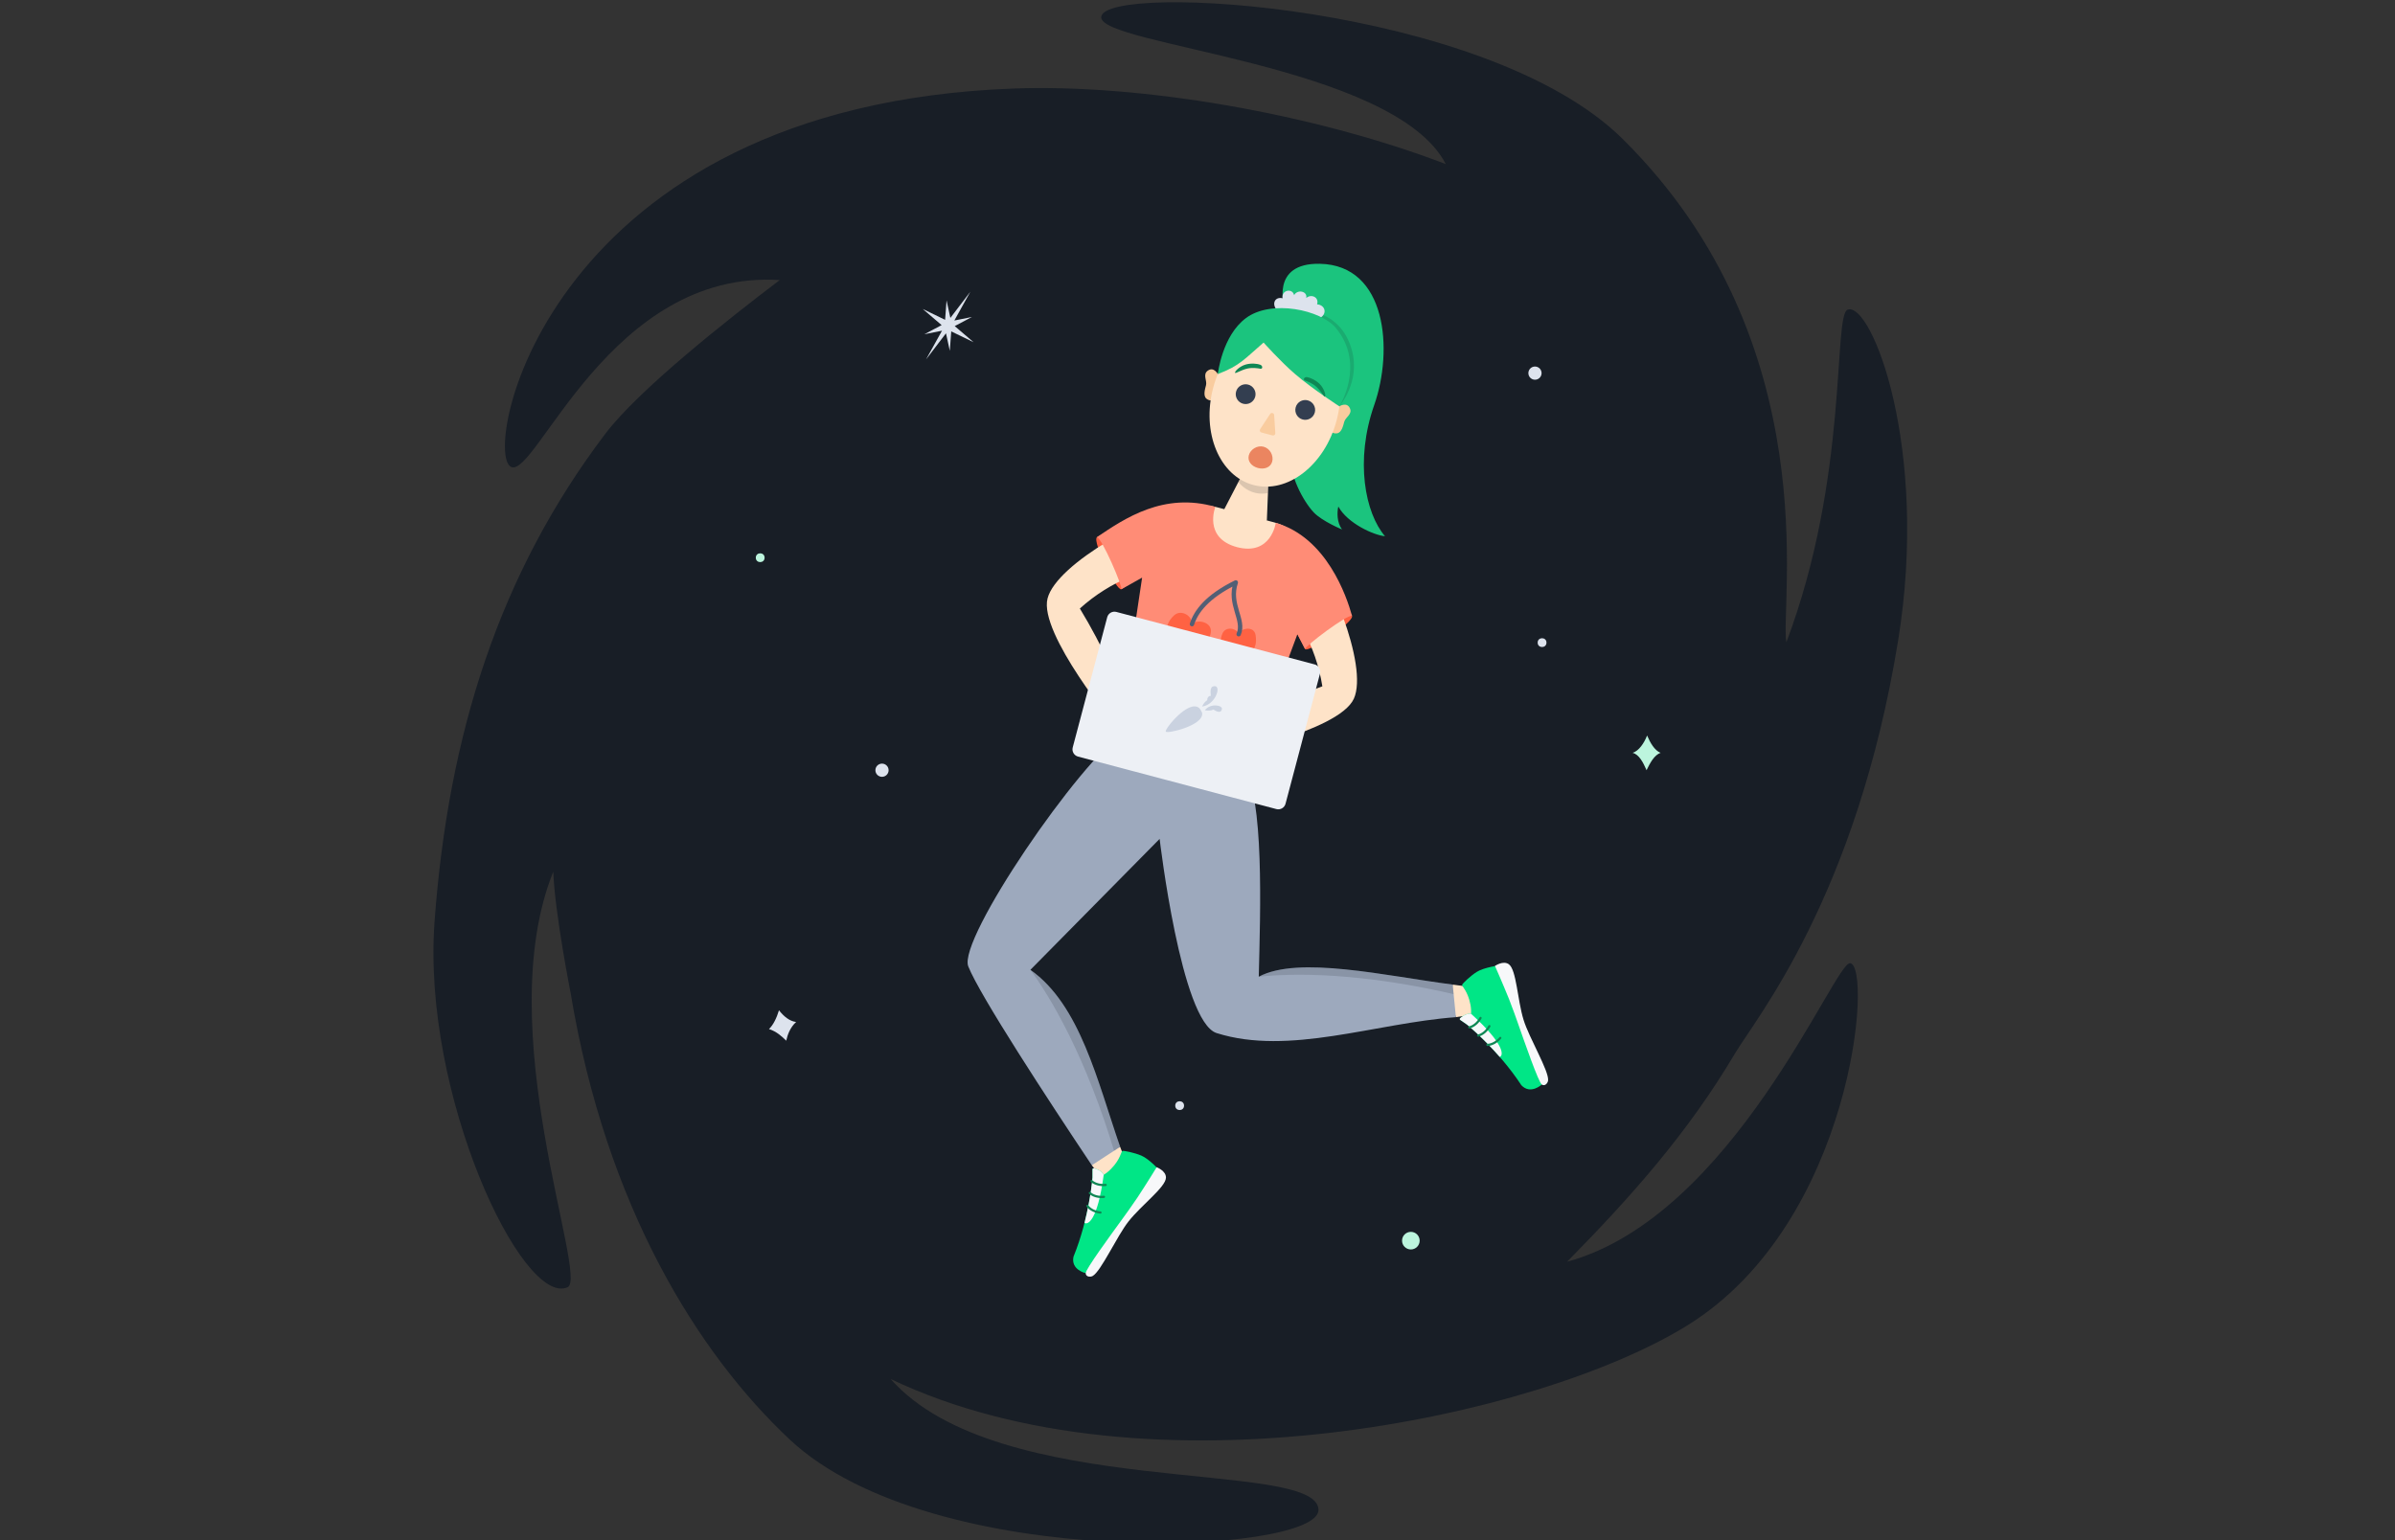 <?xml version="1.0" encoding="UTF-8" standalone="no"?><!DOCTYPE svg PUBLIC "-//W3C//DTD SVG 1.1//EN" "http://www.w3.org/Graphics/SVG/1.1/DTD/svg11.dtd"><svg width="100%" height="100%" viewBox="0 0 1088 700" version="1.1" xmlns="http://www.w3.org/2000/svg" xmlns:xlink="http://www.w3.org/1999/xlink" xml:space="preserve" style="fill-rule:evenodd;clip-rule:evenodd;stroke-linecap:round;stroke-linejoin:round;stroke-miterlimit:1.5;"><rect x="0" y="0" width="1088" height="700" fill="#333333" stroke="none"/><rect id="_404" x="0" y="0" width="1088" height="700" style="fill:none;"/><clipPath id="_clip1"><rect x="0" y="0" width="1088" height="700"/></clipPath><g clip-path="url(#_clip1)"><path id="hole" d="M460.312,40.233c57.923,-2.152 136.372,11.302 196.476,34.334c-23.546,-45.673 -158.144,-53.906 -156.521,-66.933c1.953,-15.678 174.848,-5.852 236.818,55.462c93.631,92.64 71.329,212.01 74.434,228.733c28.542,-75.572 21.068,-148.788 27.861,-151.126c10.755,-3.701 37.104,62.745 22.91,150.307c-18.878,116.463 -64.778,171.924 -74.182,187.795c-21.291,35.933 -47.137,65.043 -76.231,94.564c75.606,-20.648 121.441,-136.396 128.588,-135.672c10.268,1.039 1.544,117.65 -73.783,164.494c-67.672,42.084 -245.25,80.193 -362.06,24.464c48.943,55.512 193.832,35.846 194.348,59.412c0.445,20.371 -175.308,29.017 -240.268,-31.974c-41.521,-38.983 -83.334,-105.615 -99.477,-202.854c0,0 -7.164,-36.185 -7.89,-55.118c-28.886,71.664 16.239,184.442 6.518,188.81c-20.432,9.182 -66.229,-87.282 -60.452,-166.071c6.245,-85.163 29.387,-158.171 77.609,-221.776c15.205,-20.054 55.538,-51.868 79.199,-69.815c-76.908,-4.955 -110.797,90.279 -122.038,84.906c-13.654,-6.526 16.501,-164.081 228.141,-171.942Z" style="fill:#181e26;"/><g id="hacker"><path d="M659.922,447.411l8.315,1.136l3.234,12.25l-10.084,1.406l-2.764,-7.491l1.299,-7.301Z" style="fill:#fee3c8;"/><g><path id="sleeve" d="M614.201,279.862c1.003,2.833 -20.054,16.996 -21.334,15.066l-5.247,-10.132l22.682,-11.84l3.899,6.906Z" style="fill:#ff6243;"/><path id="sleeve1" d="M498.314,244.111c-2.274,1.966 9.017,24.693 11.085,23.649l9.572,-6.208l-13.851,-21.513l-6.806,4.072Z" style="fill:#ff6243;"/><path id="arm" d="M539.424,231.084c-16.442,1.65 -59.396,24.826 -63.539,40.836c-4.123,15.931 31.324,58.683 31.324,58.683l7.662,-1.535c-6.054,-17.86 -13.911,-35.42 -24.315,-52.557c14.17,-12.745 30.903,-18.907 46.815,-20.266l2.053,-25.161Z" style="fill:#fee3c8;"/><path id="arm1" d="M591.263,245.826c11.752,11.617 30.594,56.641 23.754,71.698c-6.807,14.982 -61.247,25.955 -61.247,25.955l-4.995,-6.01c15.934,-10.086 33.082,-18.805 51.945,-25.596c-3.01,-18.819 -12.152,-34.128 -23.675,-45.187l14.218,-20.86Z" style="fill:#fee3c8;"/><path id="torso" d="M594.978,269.168c2.45,-6.363 2.077,-13.468 -1.024,-19.54c-3.102,-6.072 -8.64,-10.538 -15.231,-12.283c-8.266,-2.188 -17.412,-4.609 -25.673,-6.796c-6.579,-1.742 -13.589,-0.609 -19.284,3.118c-5.695,3.727 -9.54,9.696 -10.578,16.423c-4.99,32.351 -12.797,82.954 -12.797,82.954l54.449,14.416c0,0 18.374,-47.731 30.138,-78.292Z" style="fill:#fee3c8;"/><g id="shirt"><path d="M561.95,248.633c15.537,4.032 17.605,-11.047 17.605,-11.047c23.099,6.638 32.217,33.427 34.646,42.276c-2.236,-0.747 -21.479,13.84 -21.334,15.065l-3.488,-6.733l-20.189,54.21l-29.966,-7.933c0,0 -29.965,-7.933 -29.965,-7.933l9.578,-64.053l-9.438,5.275c0.732,-0.993 -8.772,-23.191 -11.085,-23.649c12.575,-8.599 30.479,-20.581 53.802,-13.79c0,0 -5.663,14.128 9.834,18.312l0,0Z" style="fill:#ff8c76;"/><g><path d="M541.473,283.731c0.485,-3.59 -4.766,-7.157 -8.113,-4.095c-6.076,5.56 -2.753,11.994 3.658,14.551c5.427,2.165 10.43,2.585 12.886,-6.013c1.613,-5.643 -6.516,-7.111 -8.431,-4.443Z" style="fill:#ff6243;"/><path d="M562.701,288.198c-0.826,-2.816 -5.887,-3.722 -7.353,-0.352c-2.66,6.118 1.921,9.781 7.507,9.557c4.73,-0.189 8.569,-1.529 7.549,-8.7c-0.669,-4.707 -7.167,-3.111 -7.703,-0.505Z" style="fill:#ff6243;"/><path d="M541.486,283.619c1.838,-5.653 6.711,-12.454 19.913,-18.952c-3.437,9.99 4.191,16.957 1.302,23.531" style="fill:none;stroke:#525f75;stroke-width:2px;"/></g></g></g><path id="leg" d="M508.855,521.136l2.045,5.269l-9.798,9.57l-5.121,-6.46l4.525,-6.179l8.349,-2.2Z" style="fill:#fee3c8;"/><g id="shoe"><path d="M496.305,535.109c0,0 -1.386,18.145 -8.643,35.971c-1.28,5.978 5.554,7.469 5.554,7.469l33.843,-46.392c0,0 -4.952,-5.519 -8.57,-7.033c-3.322,-1.39 -7.791,-2.259 -8.54,-2.12c-0.737,0.136 -0.73,3.618 -5.319,8.261c-1.142,1.156 -2.232,1.975 -3.225,2.553c-1.139,-2.224 -4.443,-2.909 -4.443,-2.909c-0.354,-0.102 -0.658,0.13 -0.657,0.507l0,3.693Z" style="fill:#00e686;"/><path d="M492.671,555.681c1.255,1.003 5.877,-0.399 8.734,-21.863c-1.139,-2.224 -4.443,-2.909 -4.443,-2.909c-0.354,-0.102 -0.658,0.13 -0.657,0.507l0,3.693c0,0 -0.689,9.011 -3.634,20.572Z" style="fill:#f7f8fa;"/><path d="M493.193,578.587c0.107,1.752 2.2,1.784 3.175,1.246c3.78,-2.085 11.011,-18.097 16.302,-24.804c5.94,-7.531 16.857,-15.54 16.994,-19.854c0.101,-3.158 -4.22,-4.766 -4.22,-4.766c0,0 -4.297,7.049 -8.741,13.795c-1.907,2.896 -5.982,8.526 -6.533,9.284c-5.63,7.745 -17.082,23.382 -16.977,25.099Z" style="fill:#f7f8fa;"/><path d="M495.861,536.698c1.524,1.378 4.039,2.011 6.425,1.75" style="fill:none;stroke:#0e8754;stroke-width:1px;"/><path d="M495.09,542.121c1.524,1.379 4.04,2.012 6.425,1.75" style="fill:none;stroke:#0e8754;stroke-width:1px;"/><path d="M493.981,547.982c1.215,1.657 3.551,2.785 5.94,3.009" style="fill:none;stroke:#0e8754;stroke-width:1px;"/></g><g id="shoe1"><path d="M666.434,465.593c0,0 14.143,11.453 24.687,27.554c4.19,4.451 9.302,-0.325 9.302,-0.325l-18.939,-54.211c0,0 -7.355,0.937 -10.658,3.054c-3.031,1.944 -6.286,5.127 -6.598,5.822c-0.306,0.683 2.563,2.657 3.775,9.072c0.302,1.597 0.357,2.959 0.268,4.104c-2.477,-0.326 -4.918,2.003 -4.918,2.003c-0.286,0.234 -0.268,0.614 0.043,0.829l3.038,2.098Z" style="fill:#00e686;"/><path d="M681.296,480.275c1.539,-0.463 3.012,-5.063 -13.025,-19.612c-2.477,-0.326 -4.918,2.003 -4.918,2.003c-0.286,0.234 -0.268,0.614 0.043,0.829l3.038,2.098c0,0 7.024,5.688 14.862,14.682Z" style="fill:#f7f8fa;"/><path d="M700.441,492.863c1.502,0.907 2.718,-0.796 2.829,-1.905c0.433,-4.294 -8.632,-19.344 -11.144,-27.509c-2.821,-9.168 -3.207,-22.702 -6.679,-25.267c-2.541,-1.877 -6.319,0.764 -6.319,0.764c0,0 3.357,7.542 6.383,15.032c1.299,3.216 3.615,9.768 3.926,10.652c3.173,9.034 9.531,27.344 11.004,28.233Z" style="fill:#f7f8fa;"/><path d="M667.49,466.861c2,-0.47 3.951,-2.18 5.091,-4.292" style="fill:none;stroke:#0e8754;stroke-width:1px;"/><path d="M671.514,470.578c2,-0.471 3.951,-2.18 5.092,-4.292" style="fill:none;stroke:#0e8754;stroke-width:1px;"/><path d="M675.706,474.821c2.054,-0.057 4.309,-1.339 5.852,-3.177" style="fill:none;stroke:#0e8754;stroke-width:1px;"/></g><path id="pants" d="M510.391,333.044c-19.615,12.416 -75.409,93.791 -70.527,106.104c5.23,13.188 36.398,60.864 56.117,90.367l12.874,-8.379c-10.293,-29.686 -18.094,-64.423 -40.76,-80.432l58.703,-59.503c0,0 9.717,83.132 25.887,88.245c32.889,10.4 72.027,-4.52 108.703,-7.228l-1.465,-14.807c-30.542,-3.951 -70.034,-13.258 -88.094,-3.572c0.743,-30.341 2.526,-80.994 -6.994,-96.378l-54.444,-14.417Z" style="fill:#9da9bd;"/><clipPath id="_clip2"><path d="M510.391,333.044c-19.615,12.416 -75.409,93.791 -70.527,106.104c5.23,13.188 36.398,60.864 56.117,90.367l12.874,-8.379c-10.293,-29.686 -18.094,-64.423 -40.76,-80.432l58.703,-59.503c0,0 9.717,83.132 25.887,88.245c32.889,10.4 72.027,-4.52 108.703,-7.228l-1.465,-14.807c-30.542,-3.951 -70.034,-13.258 -88.094,-3.572c0.743,-30.341 2.526,-80.994 -6.994,-96.378l-54.444,-14.417Z"/></clipPath><g clip-path="url(#_clip2)"><path d="M468.098,440.706c9.163,12.533 25.231,39.281 38.512,83.927l5.285,-3.673c-6.481,-26.832 -18.698,-53.746 -32.889,-80.689l-10.908,0.435Z" style="fill:#181e26;fill-opacity:0.15;"/><path d="M571.829,443.839c15.438,-1.648 46.667,-2.163 91.956,8.722l-0.529,-6.415c-26.466,-7.84 -55.879,-10.757 -86.306,-11.981l-5.121,9.674Z" style="fill:#181e26;fill-opacity:0.15;"/></g><g><path id="hair" d="M583.61,140.045c0,0 -6.899,-20.637 15.97,-20.177c30.49,0.615 33.405,39.333 24.713,64.142c-8.874,25.331 -4.124,49.15 4.89,59.659c-5.212,-0.486 -17.059,-5.89 -21.209,-13.491c-0.61,2.64 -0.704,7.122 1.669,10.411c0,0 -9.041,-3.729 -12.837,-7.743c-4.703,-4.972 -11.347,-17.139 -10.48,-26.457l9.96,-56.002l-12.676,-10.342Z" style="fill:#1bc47e;"/><path id="neck" d="M564.647,214.999l-8.473,16.377l6.911,12.474l12.423,-7.356l0.74,-18.424l-11.601,-3.071Z" style="fill:#fee3c8;"/><clipPath id="_clip3"><path d="M564.647,214.999l-8.473,16.377l6.911,12.474l12.423,-7.356l0.74,-18.424l-11.601,-3.071Z"/></clipPath><g clip-path="url(#_clip3)"><path d="M560.737,216.447c0,0 6.535,12.981 20.996,5.589c14.462,-7.392 -9.527,-5.643 -9.527,-5.643l-11.469,0.054Z" style="fill:#181e26;fill-opacity:0.15;"/></g><path id="ear" d="M553.302,170.094c0,0 -1.843,-3.621 -4.589,-1.693c-2.466,1.732 -0.311,4.508 -0.836,6.597c-0.428,1.708 -1.483,4.925 0.265,6.235c1.243,0.932 2.45,0.985 3.85,-0.025c4.787,-3.456 1.31,-11.114 1.31,-11.114Z" style="fill:#f9cc9f;"/><path id="ear1" d="M608.387,184.677c0,0 3.393,-2.234 4.825,0.8c1.286,2.725 -1.96,4.071 -2.538,6.146c-0.473,1.696 -1.148,5.014 -3.315,5.288c-1.541,0.195 -2.617,-0.357 -3.333,-1.927c-2.45,-5.372 4.361,-10.307 4.361,-10.307Z" style="fill:#f9cc9f;"/><path id="hair-shadow" d="M614.156,159.21c-5.188,-19.273 -23.743,-18.36 -23.743,-18.36l18.031,43.791c0,0 9.617,-10.925 5.712,-25.431Z" style="fill:#181e26;fill-opacity:0.15;"/><path id="face" d="M588.874,146.932c15.473,4.097 23.677,23.882 18.309,44.157c-5.367,20.274 -22.287,33.408 -37.759,29.312c-15.473,-4.096 -23.677,-23.882 -18.309,-44.156c5.367,-20.275 22.287,-33.409 37.759,-29.313Z" style="fill:#fee3c8;"/><path d="M578.826,188.594c-0.027,-0.429 -0.326,-0.794 -0.742,-0.904c-0.416,-0.11 -0.856,0.059 -1.092,0.419c-1.434,2.185 -3.448,5.256 -4.532,6.908c-0.176,0.268 -0.212,0.606 -0.097,0.906c0.115,0.3 0.367,0.527 0.677,0.609c1.416,0.375 3.636,0.962 5.052,1.337c0.31,0.082 0.642,0.01 0.89,-0.194c0.249,-0.204 0.384,-0.515 0.364,-0.836c-0.125,-1.971 -0.356,-5.636 -0.52,-8.245Z" style="fill:#f9cc9f;"/><path id="eye" d="M567.023,174.767c2.401,0.635 3.834,3.101 3.198,5.502c-0.635,2.401 -3.101,3.834 -5.501,3.198c-2.401,-0.636 -3.835,-3.101 -3.199,-5.502c0.636,-2.401 3.101,-3.834 5.502,-3.198Z" style="fill:#333e50;"/><path id="brow" d="M572.585,165.771c-1.177,-0.496 -4.084,-0.843 -6.594,-0.152c-2.812,0.774 -5.218,3.181 -4.924,3.816c0.196,0.421 2.733,-1.318 5.643,-1.968c2.25,-0.503 4.792,-0.127 5.777,0.074c1.208,0.247 1.208,-1.303 0.098,-1.77Z" style="fill:#0e8754;"/><path id="eye1" d="M594.09,181.933c2.401,0.635 3.834,3.101 3.199,5.502c-0.636,2.401 -3.101,3.834 -5.502,3.198c-2.401,-0.636 -3.834,-3.101 -3.198,-5.502c0.635,-2.401 3.1,-3.834 5.501,-3.198Z" style="fill:#333e50;"/><path id="hair-tie" d="M580.528,141.542c-3.233,-3.37 -1.382,-6.852 2.108,-6.011c-0.584,-3.808 4.535,-4.702 5.254,-1.409c1.527,-2.81 6.195,-1.782 5.508,1.299c2.218,-1.98 5.945,-0.413 4.927,2.862c3.998,0.372 4.685,4.714 0.931,6.393l-18.728,-3.134Z" style="fill:#dde3ed;"/><path id="front-hair" d="M606.919,149.107c-6.812,-8.302 -29.32,-13.162 -40.889,-4.585c-10.897,8.079 -12.799,25.443 -12.799,25.443c10.083,-3.733 12.432,-7.144 20.79,-14.304c0,0 7.742,8.672 14.284,14.289c8.076,6.934 20.14,14.691 20.14,14.691c0,0 12.078,-18.952 -1.526,-35.534Z" style="fill:#1bc47e;"/><path id="brow1" d="M593.698,171.36c1.268,0.152 3.966,1.289 5.805,3.131c2.061,2.065 2.961,5.347 2.391,5.753c-0.378,0.269 -1.723,-2.498 -3.93,-4.502c-1.706,-1.55 -4.101,-2.482 -5.057,-2.795c-1.171,-0.383 -0.405,-1.73 0.791,-1.587Z" style="fill:#0e8754;"/><path id="mouth" d="M574.03,203.001c2.935,0.776 4.616,4.056 3.91,6.724c-0.707,2.668 -3.534,3.719 -6.469,2.943c-2.934,-0.777 -4.871,-3.091 -4.165,-5.758c0.706,-2.668 3.79,-4.686 6.724,-3.909Z" style="fill:#eb8560;"/></g><g id="laptop"><path d="M599.651,306.08c0.48,-1.814 -0.603,-3.677 -2.417,-4.157l-90.096,-23.853c-1.814,-0.48 -3.677,0.603 -4.157,2.417l-15.663,59.162c-0.48,1.814 0.603,3.677 2.417,4.157l90.096,23.852c1.814,0.481 3.677,-0.602 4.157,-2.416l15.663,-59.162Z" style="fill:#edf0f5;"/><path d="M529.567,332.431c-0.508,-1.19 10.496,-14.861 15.262,-10.636c0.318,0.282 1.21,1.834 1.27,2.194c0.93,5.659 -16.026,9.627 -16.532,8.442Zm17.767,-9.692c1.328,0.265 2.912,0.258 3.922,-0.325c0,0 3.27,2.458 3.828,-0.136c0.403,-1.867 -5.194,-2.886 -7.75,0.461Zm-1.236,-1.674c0.514,-1.275 1.334,-2.227 2.382,-2.936c-0.249,-0.861 0.67,-2.087 1.602,-1.898c0,0 -0.654,-3.677 0.803,-4.242c4.486,-1.741 1.829,8.174 -4.787,9.076Z" style="fill:#cad2e0;"/></g></g><g id="stars"><path d="M440.799,132.574l-7.257,13.068l7.995,-1.602l-7.832,4.141l8.569,7.325l-10.145,-4.916l-0.655,8.835l-1.737,-7.967l-9.064,11.886l7.257,-13.068l-7.995,1.602l7.832,-4.141l-8.57,-7.325l10.146,4.916l0.655,-8.835l1.737,7.967l9.064,-11.886Z" style="fill:#dde3ed;"/><path d="M748.241,334.222c1.395,3.252 3.363,6.788 6.149,7.895c-2.893,0.894 -4.905,4.798 -6.396,7.883c-1.507,-3.481 -3.449,-7.256 -6.339,-7.883c2.897,-0.909 5.273,-4.488 6.586,-7.895Z" style="fill:#bcf5dd;"/><path d="M353.873,459.081c2.169,2.797 4.807,4.962 7.783,5.332c-2.691,2.46 -3.908,5.789 -4.488,8.498c-1.902,-1.893 -4.413,-4.221 -7.838,-5.293c1.97,-1.837 3.528,-5.136 4.543,-8.537Z" style="fill:#dde3ed;"/><circle cx="640.922" cy="563.773" r="4" style="fill:#bcf5dd;"/><circle cx="697.311" cy="169.556" r="3" style="fill:#dde3ed;"/><circle cx="700.529" cy="292.021" r="2" style="fill:#dde3ed;"/><circle cx="535.89" cy="502.422" r="2" style="fill:#dde3ed;"/><circle cx="345.344" cy="253.432" r="2" style="fill:#bcf5dd;"/><circle cx="400.678" cy="350" r="3" style="fill:#dde3ed;"/></g></g></svg>